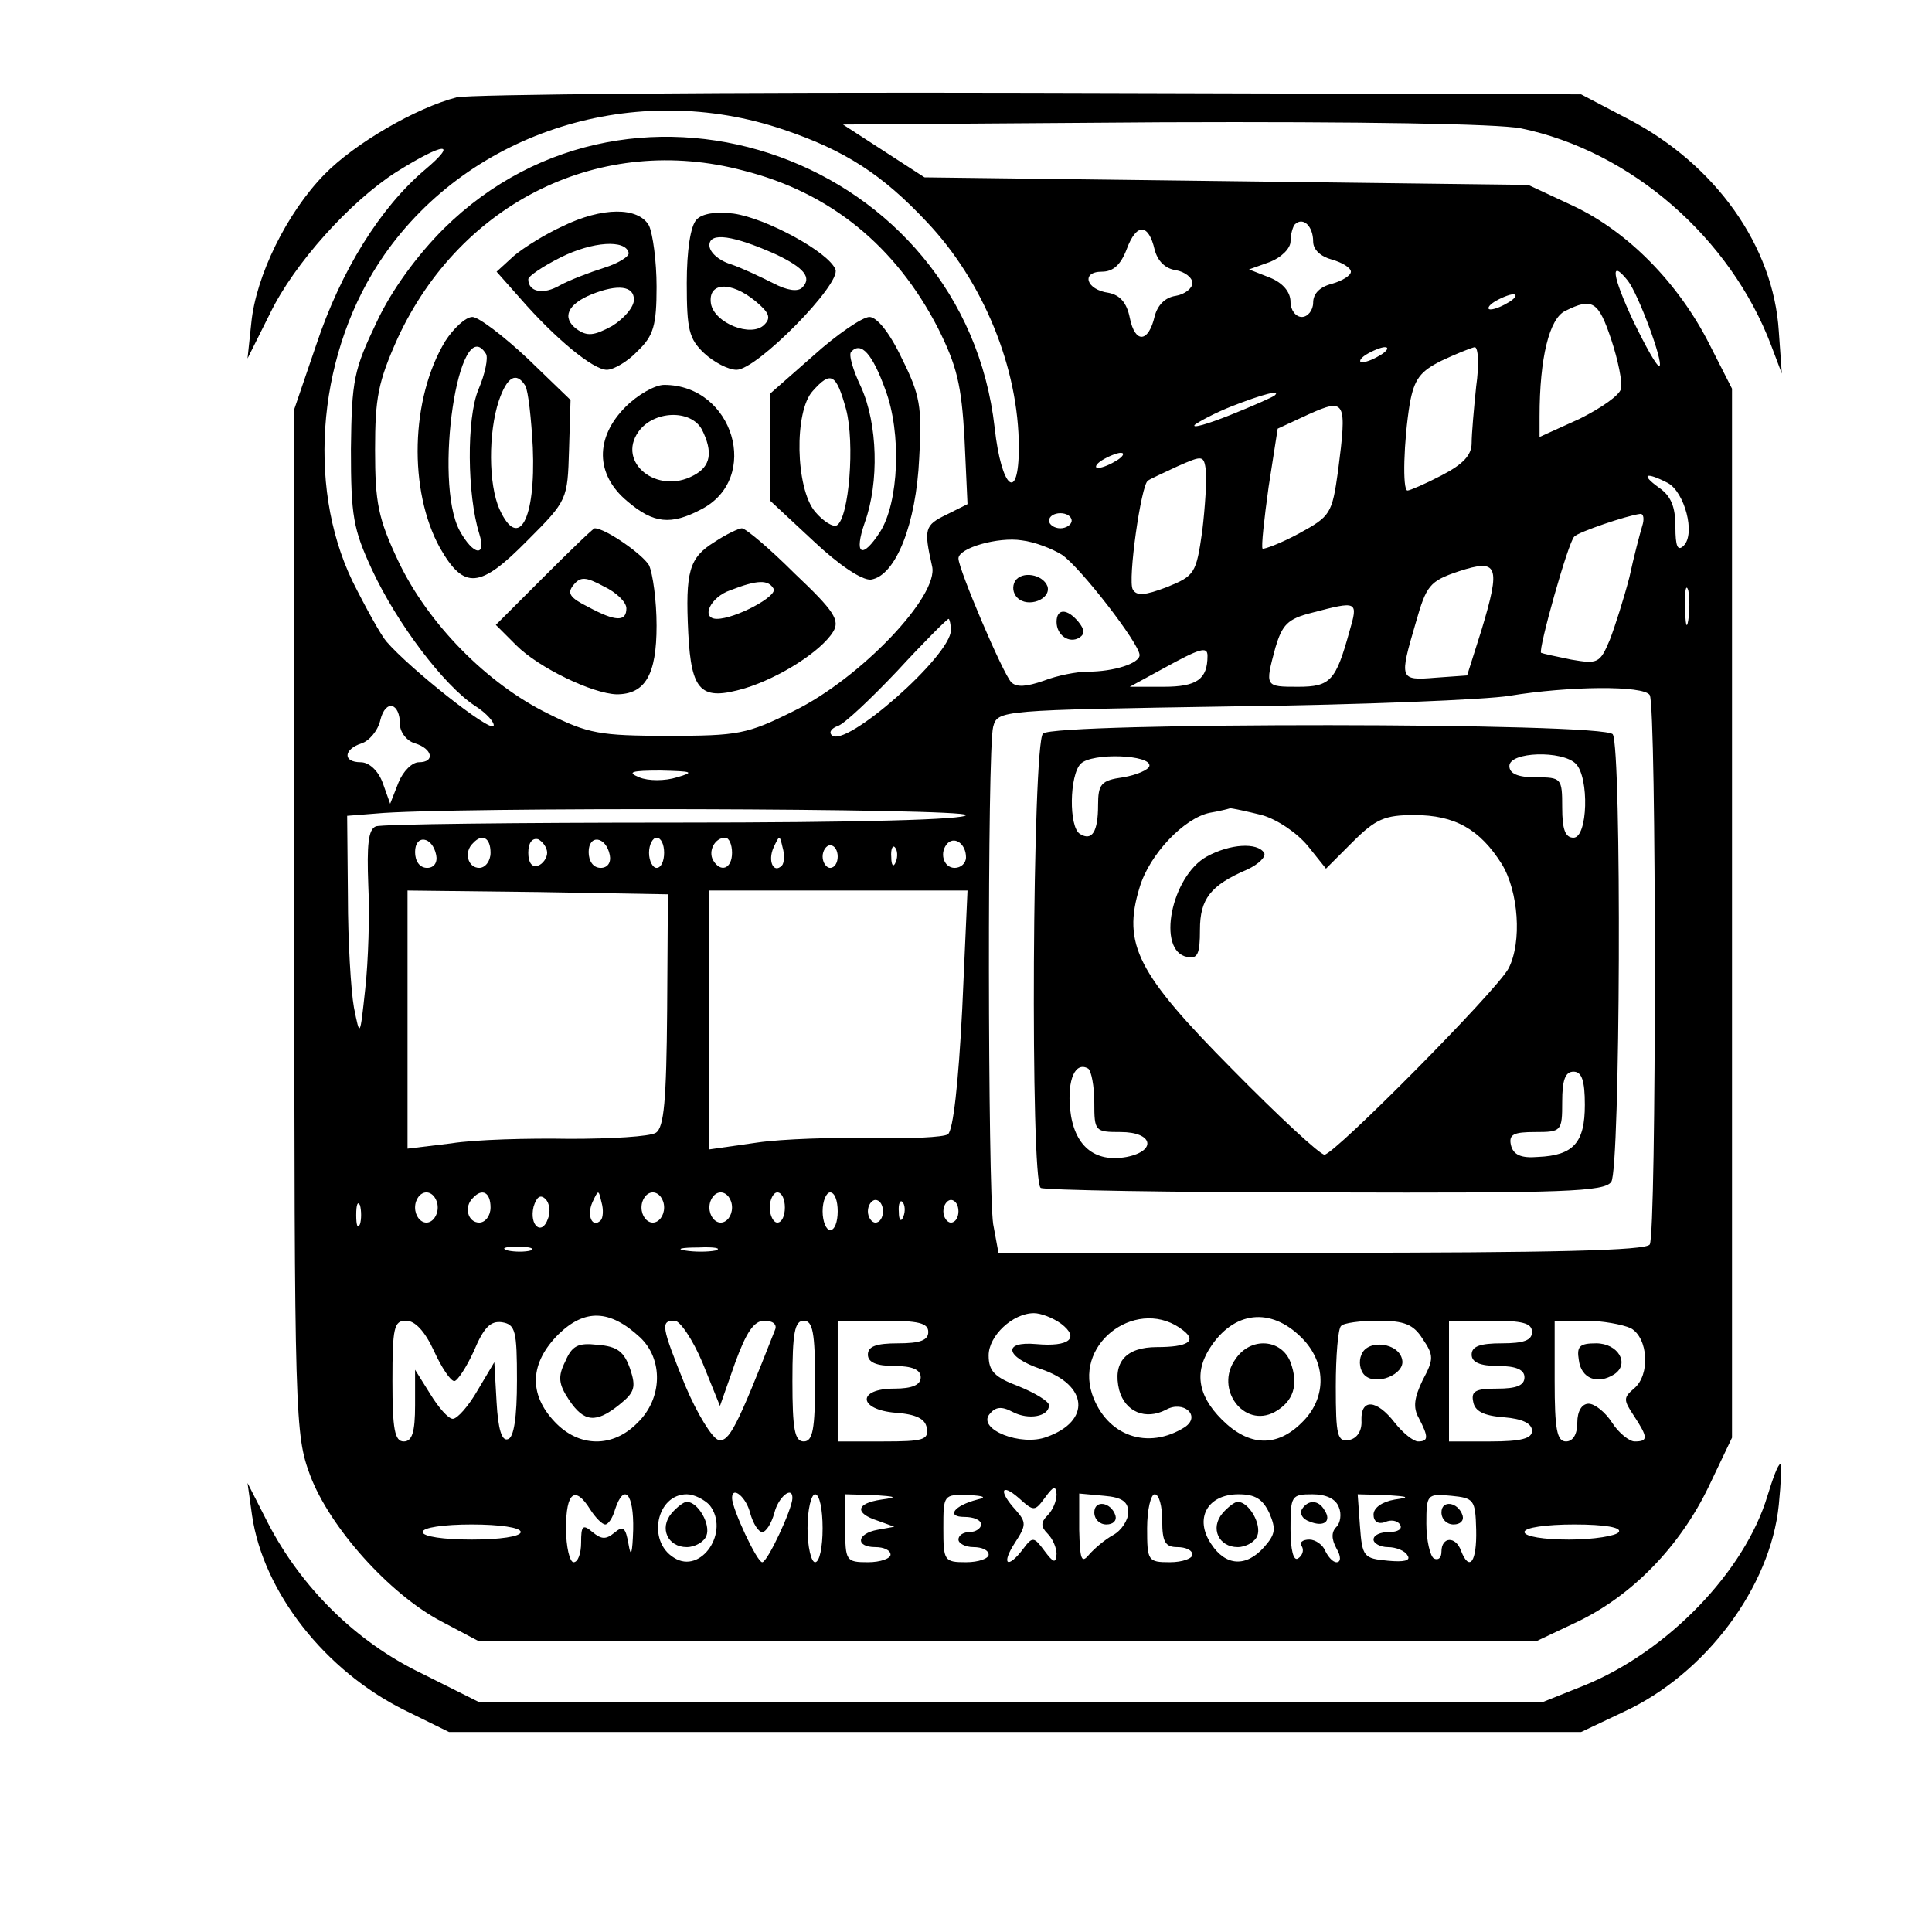 <?xml version="1.0" standalone="no"?>
<!DOCTYPE svg PUBLIC "-//W3C//DTD SVG 20010904//EN"
 "http://www.w3.org/TR/2001/REC-SVG-20010904/DTD/svg10.dtd">
<svg version="1.0" xmlns="http://www.w3.org/2000/svg"
 width="256pt" height="256pt" viewBox="0 0 256 256"
 preserveAspectRatio="xMidYMid meet">

<g transform="translate(0,256) scale(0.1,-0.1)"
fill="#000000" stroke="none">
<path d="M605 2431 c-54 -14 -135 -61 -175 -102 -50 -51 -91 -135 -97 -197
l-5 -47 30 60 c32 66 106 148 167 187 64 40 83 41 38 3 -59 -50 -111 -133
-144 -232 l-29 -85 0 -678 c0 -662 1 -681 21 -735 26 -69 105 -157 173 -193
l51 -27 700 0 700 0 55 26 c73 35 136 100 174 179 l31 65 0 695 0 695 -30 59
c-41 81 -108 149 -180 183 l-60 28 -400 5 -400 5 -54 35 -54 35 424 3 c264 1
443 -2 474 -8 146 -30 278 -145 332 -288 l14 -37 -4 56 c-7 113 -84 221 -199
281 l-63 33 -730 2 c-401 1 -743 -2 -760 -6z m434 -43 c80 -27 130 -59 189
-122 75 -79 122 -194 122 -299 0 -74 -23 -55 -32 26 -40 356 -477 514 -730
264 -35 -35 -69 -81 -89 -124 -30 -63 -33 -76 -34 -168 0 -89 3 -106 28 -160
33 -71 95 -153 136 -180 16 -10 27 -23 25 -27 -5 -8 -111 76 -142 112 -7 8
-27 44 -45 80 -62 129 -45 307 42 432 115 165 334 233 530 166z m-54 -54 c115
-29 202 -100 258 -209 25 -50 31 -75 35 -146 l4 -87 -28 -14 c-29 -14 -30 -19
-19 -68 10 -39 -95 -149 -183 -192 -62 -31 -74 -33 -167 -33 -90 0 -106 3
-158 29 -82 40 -160 120 -199 202 -27 57 -31 78 -31 148 0 69 4 90 30 148 84
181 270 272 458 222z m755 -94 c0 -11 10 -20 25 -24 14 -4 25 -11 25 -16 0 -5
-11 -12 -25 -16 -16 -4 -25 -13 -25 -25 0 -10 -7 -19 -15 -19 -8 0 -15 9 -15
20 0 13 -10 25 -27 32 l-28 11 28 10 c15 6 27 18 27 27 0 9 3 20 6 23 11 10
24 -3 24 -23z m-210 -11 c4 -15 14 -25 28 -27 12 -2 22 -10 22 -17 0 -7 -10
-15 -22 -17 -14 -2 -24 -12 -28 -27 -8 -35 -26 -37 -33 -2 -4 20 -13 30 -28
33 -30 4 -37 28 -9 28 15 0 25 9 33 30 13 35 29 34 37 -1z m627 -41 c14 -18
47 -107 42 -113 -3 -2 -18 25 -35 60 -28 60 -31 83 -7 53z m-157 -28 c-8 -5
-19 -10 -25 -10 -5 0 -3 5 5 10 8 5 20 10 25 10 6 0 3 -5 -5 -10z m135 -50 c9
-27 15 -57 13 -65 -2 -9 -27 -26 -55 -40 l-53 -24 0 27 c0 78 13 130 34 140
36 18 44 13 61 -38z m-305 -20 c-8 -5 -19 -10 -25 -10 -5 0 -3 5 5 10 8 5 20
10 25 10 6 0 3 -5 -5 -10z m126 -42 c-3 -29 -6 -63 -6 -75 0 -16 -11 -28 -40
-43 -21 -11 -42 -20 -45 -20 -7 0 -5 66 3 115 6 33 14 43 42 57 19 9 39 17 44
18 5 0 6 -24 2 -52z m-267 -12 c-2 -2 -29 -14 -59 -26 -30 -12 -51 -18 -47
-13 5 4 27 16 50 25 41 16 65 22 56 14z m84 -100 c-8 -57 -10 -60 -52 -83 -24
-13 -46 -21 -48 -20 -2 2 2 39 8 82 l12 77 41 19 c49 22 51 18 39 -75z m-293
14 c-8 -5 -19 -10 -25 -10 -5 0 -3 5 5 10 8 5 20 10 25 10 6 0 3 -5 -5 -10z
m113 -94 c-8 -56 -10 -59 -47 -74 -29 -11 -40 -12 -45 -3 -7 11 11 139 20 144
2 2 20 10 39 19 34 15 35 15 38 -6 1 -11 -1 -47 -5 -80z m617 64 c22 -12 37
-67 21 -83 -8 -8 -11 -1 -11 25 0 27 -6 41 -22 52 -25 18 -17 21 12 6z m-790
-50 c0 -5 -7 -10 -15 -10 -8 0 -15 5 -15 10 0 6 7 10 15 10 8 0 15 -4 15 -10z
m756 -7 c-3 -10 -11 -40 -17 -68 -7 -27 -19 -65 -26 -83 -13 -31 -16 -32 -51
-26 -20 4 -38 8 -40 9 -4 4 36 147 44 154 5 6 70 28 87 30 5 1 6 -7 3 -16z
m-769 -38 c24 -16 103 -118 103 -133 0 -11 -34 -22 -69 -22 -14 0 -40 -5 -58
-12 -23 -8 -36 -9 -43 -2 -11 11 -70 150 -70 164 0 14 53 29 84 24 17 -2 40
-11 53 -19z m556 -100 l-19 -60 -42 -3 c-48 -4 -48 -2 -26 73 14 49 18 55 57
68 52 17 56 8 30 -78z m274 13 c-2 -13 -4 -5 -4 17 -1 22 1 32 4 23 2 -10 2
-28 0 -40z m-449 -15 c-18 -65 -25 -73 -68 -73 -44 0 -44 0 -30 52 9 30 16 38
48 46 61 16 62 16 50 -25z m-528 2 c0 -34 -141 -158 -158 -139 -4 4 0 9 8 12
8 2 44 36 79 73 35 38 66 69 68 69 1 0 3 -7 3 -15z m340 -34 c0 -31 -14 -41
-58 -41 l-45 0 44 24 c49 27 59 30 59 17z m586 -52 c9 -15 9 -713 0 -728 -5
-8 -126 -11 -435 -11 l-428 0 -7 38 c-7 47 -8 630 0 659 6 22 8 22 317 27 172
2 337 9 367 14 79 13 178 14 186 1z m-1656 -39 c0 -10 9 -22 20 -25 23 -7 27
-25 5 -25 -9 0 -21 -12 -27 -27 l-11 -28 -10 28 c-6 16 -18 27 -29 27 -24 0
-23 17 1 25 10 3 22 17 25 31 7 28 26 23 26 -6z m367 -70 c-16 -5 -38 -5 -50
0 -17 7 -10 9 28 9 43 -1 46 -2 22 -9z m383 -50 c0 -6 -140 -10 -384 -10 -211
0 -390 -2 -398 -5 -10 -4 -12 -24 -10 -78 2 -39 0 -101 -4 -137 -7 -65 -7 -65
-15 -25 -4 22 -8 88 -8 147 l-1 107 38 3 c94 9 782 7 782 -2z m-702 -53 c2
-10 -3 -17 -12 -17 -10 0 -16 9 -16 21 0 24 23 21 28 -4z m72 3 c0 -11 -7 -20
-15 -20 -15 0 -21 21 -8 33 12 13 23 7 23 -13z m75 0 c0 -7 -6 -15 -12 -17 -8
-3 -13 4 -13 17 0 13 5 20 13 18 6 -3 12 -11 12 -18z m83 -3 c2 -10 -3 -17
-12 -17 -10 0 -16 9 -16 21 0 24 23 21 28 -4z m72 3 c0 -11 -4 -20 -10 -20 -5
0 -10 9 -10 20 0 11 5 20 10 20 6 0 10 -9 10 -20z m90 0 c0 -21 -15 -27 -25
-10 -7 12 2 30 16 30 5 0 9 -9 9 -20z m66 -17 c-11 -11 -19 6 -11 24 8 17 8
17 12 0 3 -10 2 -21 -1 -24z m244 11 c0 -8 -7 -14 -15 -14 -15 0 -21 21 -9 33
10 9 24 -2 24 -19z m-170 1 c0 -8 -4 -15 -10 -15 -5 0 -10 7 -10 15 0 8 5 15
10 15 6 0 10 -7 10 -15z m77 -7 c-3 -8 -6 -5 -6 6 -1 11 2 17 5 13 3 -3 4 -12
1 -19z m-303 -197 c-1 -119 -4 -155 -15 -162 -8 -5 -59 -8 -114 -8 -55 1 -126
-1 -157 -6 l-58 -7 0 171 0 171 173 -2 172 -3 -1 -154z m391 2 c-5 -98 -12
-161 -19 -166 -6 -4 -51 -6 -101 -5 -49 1 -118 -1 -152 -6 l-63 -9 0 172 0
171 171 0 171 0 -7 -157z m-695 -263 c0 -11 -7 -20 -15 -20 -8 0 -15 9 -15 20
0 11 7 20 15 20 8 0 15 -9 15 -20z m70 0 c0 -11 -7 -20 -15 -20 -15 0 -21 21
-8 33 12 13 23 7 23 -13z m76 -15 c-8 -23 -25 -9 -19 16 4 13 9 17 16 10 5 -5
7 -17 3 -26z m70 -2 c-11 -11 -19 6 -11 24 8 17 8 17 12 0 3 -10 2 -21 -1 -24z
m84 17 c0 -11 -7 -20 -15 -20 -8 0 -15 9 -15 20 0 11 7 20 15 20 8 0 15 -9 15
-20z m90 0 c0 -11 -7 -20 -15 -20 -8 0 -15 9 -15 20 0 11 7 20 15 20 8 0 15
-9 15 -20z m70 0 c0 -11 -4 -20 -10 -20 -5 0 -10 9 -10 20 0 11 5 20 10 20 6
0 10 -9 10 -20z m70 -5 c0 -14 -4 -25 -10 -25 -5 0 -10 11 -10 25 0 14 5 25
10 25 6 0 10 -11 10 -25z m-633 -17 c-3 -7 -5 -2 -5 12 0 14 2 19 5 13 2 -7 2
-19 0 -25z m693 17 c0 -8 -4 -15 -10 -15 -5 0 -10 7 -10 15 0 8 5 15 10 15 6
0 10 -7 10 -15z m27 -7 c-3 -8 -6 -5 -6 6 -1 11 2 17 5 13 3 -3 4 -12 1 -19z
m73 7 c0 -8 -4 -15 -10 -15 -5 0 -10 7 -10 15 0 8 5 15 10 15 6 0 10 -7 10
-15z m-567 -52 c-7 -2 -21 -2 -30 0 -10 3 -4 5 12 5 17 0 24 -2 18 -5z m245 0
c-10 -2 -28 -2 -40 0 -13 2 -5 4 17 4 22 1 32 -1 23 -4z m-100 -115 c31 -29
30 -81 -3 -113 -33 -34 -78 -33 -110 1 -35 37 -33 78 5 116 35 34 68 33 108
-4z m558 18 c25 -19 11 -31 -33 -27 -45 4 -41 -17 6 -33 63 -21 67 -69 8 -90
-34 -13 -92 10 -76 30 8 10 16 11 31 3 21 -11 48 -6 48 9 0 5 -18 16 -40 25
-32 12 -40 20 -40 41 0 26 32 56 60 56 9 0 25 -6 36 -14z m162 -9 c18 -14 6
-22 -35 -22 -41 0 -59 -20 -50 -57 8 -29 35 -40 62 -26 23 13 47 -8 25 -23
-49 -31 -104 -12 -123 44 -23 70 63 130 121 84z m160 -13 c30 -33 29 -78 -3
-109 -33 -33 -70 -32 -106 4 -33 33 -37 65 -13 99 33 47 82 49 122 6z m-1153
-14 c10 -22 22 -40 27 -40 4 0 16 18 26 40 13 31 22 40 37 38 18 -3 20 -11 20
-77 0 -49 -4 -76 -12 -78 -8 -3 -13 13 -15 49 l-3 53 -22 -37 c-12 -21 -27
-38 -33 -38 -6 0 -19 15 -30 33 l-20 32 0 -47 c0 -36 -4 -48 -15 -48 -12 0
-15 16 -15 80 0 71 2 80 18 80 12 0 25 -14 37 -40z m356 -16 l23 -57 20 57
c15 41 25 56 39 56 11 0 17 -5 14 -12 -51 -130 -61 -149 -75 -146 -8 2 -28 34
-44 72 -32 79 -33 86 -14 86 7 0 24 -25 37 -56z m149 -24 c0 -64 -3 -80 -15
-80 -12 0 -15 16 -15 80 0 64 3 80 15 80 12 0 15 -16 15 -80z m150 65 c0 -11
-11 -15 -40 -15 -29 0 -40 -4 -40 -15 0 -10 11 -15 35 -15 24 0 35 -5 35 -15
0 -10 -11 -15 -35 -15 -50 0 -48 -28 2 -32 27 -2 39 -8 41 -20 3 -16 -5 -18
-57 -18 l-61 0 0 80 0 80 60 0 c47 0 60 -3 60 -15z m655 -9 c15 -22 15 -27 0
-55 -11 -23 -13 -36 -5 -50 13 -25 13 -31 -1 -31 -6 0 -20 11 -31 25 -24 31
-45 32 -44 3 1 -14 -6 -24 -16 -26 -16 -3 -18 5 -18 71 0 40 3 77 7 80 3 4 26
7 49 7 35 0 47 -5 59 -24z m145 9 c0 -11 -11 -15 -40 -15 -29 0 -40 -4 -40
-15 0 -10 11 -15 35 -15 24 0 35 -5 35 -15 0 -11 -11 -15 -36 -15 -28 0 -35
-3 -32 -17 2 -13 14 -19 41 -21 24 -2 37 -8 37 -18 0 -10 -14 -14 -55 -14
l-55 0 0 80 0 80 55 0 c42 0 55 -3 55 -15z m131 5 c23 -13 26 -62 4 -80 -14
-12 -14 -15 0 -36 19 -29 19 -34 1 -34 -7 0 -21 11 -30 25 -9 14 -23 25 -31
25 -9 0 -15 -10 -15 -25 0 -16 -6 -25 -15 -25 -12 0 -15 16 -15 80 l0 80 41 0
c22 0 49 -5 60 -10z m-776 -224 c11 15 14 16 15 4 0 -9 -5 -21 -12 -28 -9 -9
-9 -15 0 -24 7 -7 12 -19 12 -27 -1 -13 -4 -12 -16 4 -14 19 -16 19 -28 3 -21
-28 -30 -21 -11 8 15 23 15 27 1 43 -23 25 -20 37 4 16 20 -18 21 -18 35 1z
m-603 -16 c7 -11 16 -20 20 -20 4 0 10 9 13 20 12 36 25 21 24 -27 -1 -31 -3
-38 -6 -20 -4 23 -7 26 -19 16 -11 -9 -17 -9 -29 1 -13 11 -15 8 -15 -14 0
-14 -4 -26 -10 -26 -5 0 -10 20 -10 45 0 48 12 57 32 25z m158 6 c28 -35 -11
-93 -47 -70 -36 22 -23 84 17 84 10 0 23 -7 30 -14z m54 -11 c4 -14 11 -25 16
-25 5 0 12 11 16 25 5 21 24 37 24 20 0 -14 -33 -85 -40 -85 -7 0 -40 71 -40
85 0 17 19 1 24 -20z m96 -20 c0 -25 -4 -45 -10 -45 -5 0 -10 20 -10 45 0 25
5 45 10 45 6 0 10 -20 10 -45z m78 38 c-34 -5 -36 -18 -5 -28 l22 -8 -22 -4
c-28 -5 -30 -23 -3 -23 11 0 20 -4 20 -10 0 -5 -13 -10 -30 -10 -29 0 -30 2
-30 45 l0 45 38 -1 c30 -2 32 -3 10 -6z m127 0 c-31 -8 -42 -23 -17 -23 12 0
22 -4 22 -10 0 -5 -7 -10 -15 -10 -8 0 -15 -4 -15 -10 0 -5 9 -10 20 -10 11 0
20 -4 20 -10 0 -5 -13 -10 -30 -10 -29 0 -30 2 -30 45 0 44 0 45 33 44 21 -1
25 -3 12 -6z m200 -17 c0 -10 -9 -24 -20 -30 -11 -6 -25 -18 -32 -26 -10 -12
-12 -7 -13 33 l0 48 33 -3 c24 -2 32 -8 32 -22z m45 -11 c0 -28 4 -35 20 -35
11 0 20 -4 20 -10 0 -5 -13 -10 -30 -10 -29 0 -30 2 -30 45 0 25 5 45 10 45 6
0 10 -16 10 -35z m142 10 c9 -21 8 -28 -7 -45 -24 -27 -51 -25 -70 4 -23 34
-5 66 36 66 22 0 32 -6 41 -25z m92 8 c4 -9 2 -21 -3 -26 -7 -7 -7 -16 0 -29
6 -10 6 -18 0 -18 -5 0 -11 7 -15 15 -3 8 -13 15 -21 15 -9 0 -14 -4 -10 -9 3
-5 1 -12 -5 -16 -6 -4 -10 11 -10 39 0 44 1 46 29 46 18 0 31 -6 35 -17z m74
10 c-17 -3 -28 -11 -28 -20 0 -9 6 -13 15 -10 8 4 17 2 20 -3 4 -6 -3 -10 -14
-10 -12 0 -21 -4 -21 -10 0 -5 9 -10 19 -10 11 0 23 -5 26 -11 5 -7 -5 -9 -26
-7 -32 3 -34 5 -37 46 l-3 42 38 -1 c30 -2 32 -3 11 -6z m108 -40 c1 -43 -9
-56 -20 -28 -7 20 -26 19 -26 -1 0 -8 -4 -12 -10 -9 -5 3 -10 24 -10 46 0 39
1 40 33 37 30 -3 32 -5 33 -45z m-1266 -3 c0 -6 -28 -10 -65 -10 -37 0 -65 4
-65 10 0 6 28 10 65 10 37 0 65 -4 65 -10z m1455 0 c-3 -5 -33 -10 -66 -10
-33 0 -59 4 -59 10 0 6 29 10 66 10 41 0 63 -4 59 -10z"/>
<path d="M745 2260 c-22 -10 -51 -28 -64 -39 l-23 -21 31 -35 c47 -54 97 -95
115 -95 9 0 28 11 41 25 21 20 25 34 25 85 0 34 -5 70 -10 81 -14 25 -62 25
-115 -1z m88 -35 c1 -5 -14 -14 -33 -20 -19 -6 -45 -16 -58 -23 -22 -13 -42
-9 -42 8 0 4 19 17 43 29 42 21 86 24 90 6z m7 -62 c0 -10 -13 -25 -29 -35
-24 -13 -33 -14 -47 -4 -20 15 -12 33 20 46 35 14 56 11 56 -7z"/>
<path d="M923 2269 c-8 -8 -13 -41 -13 -84 0 -62 3 -74 23 -93 13 -12 32 -22
43 -22 27 0 139 114 131 133 -9 23 -92 68 -135 74 -23 3 -42 0 -49 -8z m105
-46 c38 -18 48 -31 35 -44 -6 -6 -20 -4 -39 6 -16 8 -41 20 -56 25 -16 5 -28
16 -28 25 0 18 32 13 88 -12z m-27 -62 c18 -15 21 -22 12 -31 -17 -18 -67 2
-71 28 -4 28 26 30 59 3z"/>
<path d="M590 2108 c-46 -76 -49 -198 -7 -274 32 -56 53 -54 116 10 53 53 53
54 55 120 l2 66 -57 55 c-32 30 -65 55 -73 55 -9 0 -25 -15 -36 -32z m54 -17
c3 -5 -1 -26 -10 -47 -16 -38 -15 -140 1 -191 10 -32 -8 -29 -26 4 -35 65 -1
293 35 234z m52 -42 c4 -7 8 -44 10 -82 4 -96 -19 -137 -44 -82 -15 33 -15
102 -1 144 11 32 23 39 35 20z"/>
<path d="M1078 2089 l-58 -51 0 -70 0 -71 58 -54 c34 -32 64 -52 76 -51 33 5
60 74 64 161 4 68 1 84 -23 132 -16 34 -33 55 -43 55 -9 0 -43 -23 -74 -51z
m95 -45 c22 -58 18 -150 -7 -189 -24 -37 -35 -30 -20 13 19 53 17 130 -5 179
-11 23 -17 44 -13 47 13 14 28 -3 45 -50z m-52 -26 c12 -45 4 -144 -12 -154
-5 -3 -18 5 -29 18 -26 31 -28 133 -3 160 24 27 31 23 44 -24z"/>
<path d="M829 2021 c-41 -41 -40 -90 2 -125 35 -30 58 -32 98 -11 80 41 43
165 -49 165 -12 0 -35 -13 -51 -29z m101 -30 c15 -30 12 -49 -11 -61 -48 -26
-102 17 -73 58 20 28 69 30 84 3z"/>
<path d="M721 1796 l-64 -64 27 -27 c30 -30 101 -64 133 -65 38 0 53 26 53 91
0 33 -5 69 -10 80 -9 15 -58 49 -72 49 -2 0 -32 -29 -67 -64z m109 -42 c0 -18
-14 -18 -51 2 -24 12 -28 18 -19 29 9 11 16 11 40 -2 17 -8 30 -21 30 -29z"/>
<path d="M947 1842 c-34 -21 -39 -39 -35 -121 4 -78 17 -90 75 -73 46 14 101
49 117 75 9 15 2 27 -51 77 -33 33 -65 60 -70 60 -4 0 -21 -8 -36 -18z m78
-62 c6 -10 -51 -40 -75 -40 -22 0 -9 29 18 38 36 14 50 14 57 2z"/>
<path d="M1345 1790 c-4 -7 -3 -16 3 -22 14 -14 45 -2 40 15 -6 16 -34 21 -43
7z"/>
<path d="M1400 1736 c0 -18 17 -29 30 -21 8 5 7 11 -1 21 -15 18 -29 18 -29 0z"/>
<path d="M1382 1588 c-14 -14 -17 -594 -3 -602 4 -3 174 -6 377 -6 318 -1 370
1 379 14 12 16 14 574 2 593 -10 16 -740 16 -755 1z m141 -43 c-1 -5 -17 -12
-35 -15 -29 -4 -33 -9 -33 -37 0 -35 -8 -48 -24 -38 -15 9 -14 78 1 93 15 15
94 12 91 -3z m565 3 c18 -18 16 -98 -3 -98 -11 0 -15 11 -15 40 0 39 -1 40
-35 40 -24 0 -35 5 -35 15 0 19 70 21 88 3z m-416 -68 c21 -6 47 -24 61 -41
l24 -30 35 35 c31 31 43 36 82 36 54 0 87 -19 116 -65 22 -36 27 -103 9 -138
-15 -29 -231 -247 -244 -247 -6 0 -61 51 -122 113 -126 127 -146 166 -123 241
13 44 59 92 93 99 12 2 24 5 27 6 3 0 22 -4 42 -9z m-222 -381 c0 -38 1 -39
35 -39 43 0 48 -25 8 -33 -43 -8 -70 15 -75 63 -4 40 7 64 24 54 4 -3 8 -23 8
-45z m650 -3 c0 -50 -15 -67 -62 -69 -23 -2 -33 3 -36 16 -3 14 4 17 32 17 35
0 36 1 36 40 0 29 4 40 15 40 11 0 15 -12 15 -44z"/>
<path d="M1599 1425 c-47 -26 -67 -125 -26 -133 14 -3 17 4 17 36 0 41 14 59
63 80 15 7 25 17 22 22 -9 14 -45 12 -76 -5z"/>
<path d="M749 756 c-10 -20 -9 -30 5 -51 20 -30 36 -31 67 -6 20 16 22 23 14
47 -8 23 -17 30 -43 32 -26 3 -34 -1 -43 -22z"/>
<path d="M1637 759 c-28 -39 11 -92 52 -70 25 14 32 36 21 66 -12 31 -53 34
-73 4z"/>
<path d="M1804 765 c-4 -9 -2 -21 4 -27 15 -15 54 1 50 20 -4 23 -46 28 -54 7z"/>
<path d="M2092 758 c3 -25 25 -33 47 -19 21 14 5 41 -24 41 -22 0 -26 -4 -23
-22z"/>
<path d="M890 555 c-17 -20 -5 -45 20 -45 11 0 23 7 26 15 6 15 -11 45 -26 45
-4 0 -13 -7 -20 -15z"/>
<path d="M1450 556 c0 -9 7 -16 16 -16 9 0 14 5 12 12 -6 18 -28 21 -28 4z"/>
<path d="M1620 555 c-17 -20 -5 -45 20 -45 11 0 23 7 26 15 6 15 -11 45 -26
45 -4 0 -13 -7 -20 -15z"/>
<path d="M1725 560 c-3 -6 1 -13 10 -16 19 -8 30 0 20 15 -8 14 -22 14 -30 1z"/>
<path d="M1910 556 c0 -9 7 -16 16 -16 9 0 14 5 12 12 -6 18 -28 21 -28 4z"/>
<path d="M2342 578 c-30 -100 -132 -206 -242 -251 l-55 -22 -706 0 -705 0 -76
38 c-87 42 -159 114 -203 199 l-27 53 6 -43 c15 -102 97 -206 202 -258 l59
-29 750 0 750 0 57 27 c108 50 194 165 205 274 3 30 4 54 2 54 -3 0 -10 -19
-17 -42z"/>
</g>
</svg>
